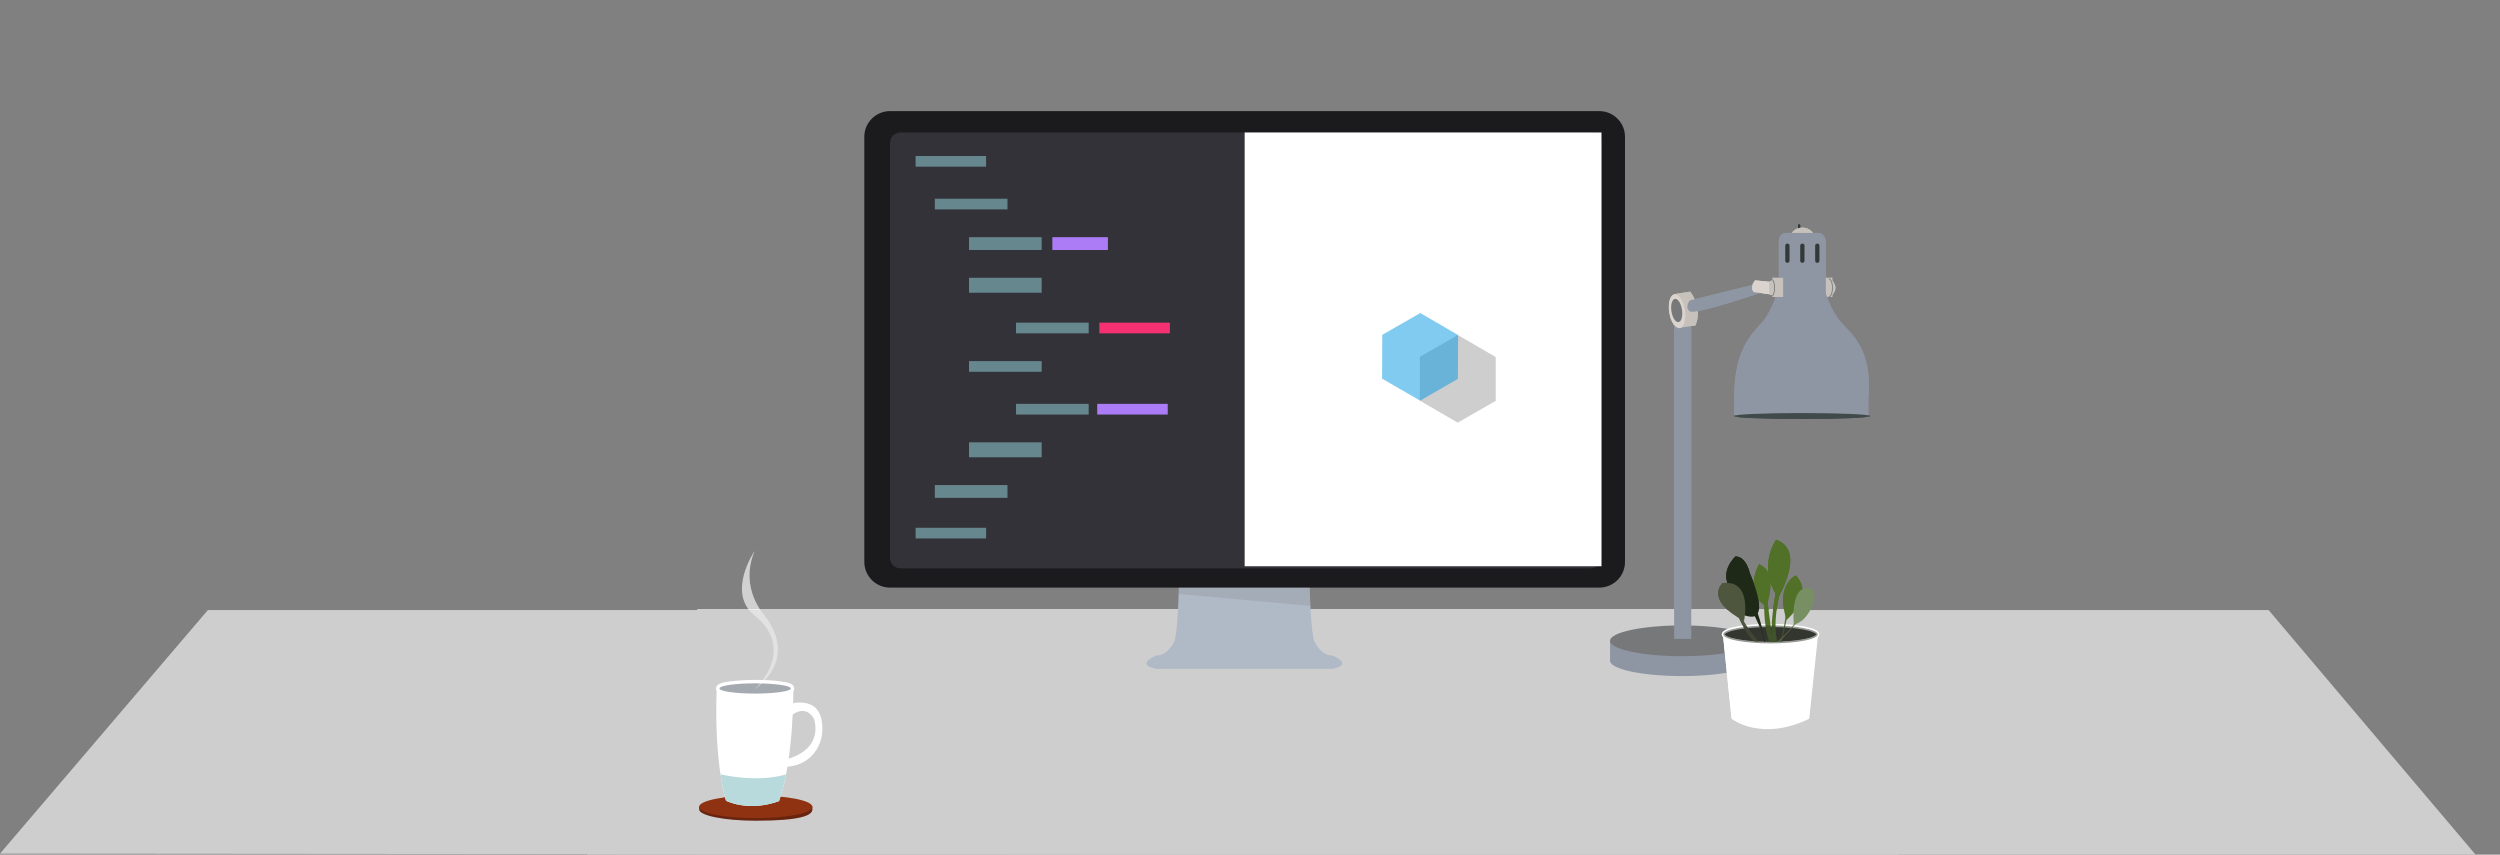 <?xml version="1.0" encoding="utf-8"?>
<!-- Generator: Adobe Illustrator 18.1.1, SVG Export Plug-In . SVG Version: 6.00 Build 0)  -->
<svg version="1.1" id="Layer_1" xmlns="http://www.w3.org/2000/svg" xmlns:xlink="http://www.w3.org/1999/xlink" x="0px" y="0px"
	 width="1170px" height="400px" viewBox="-214 401 1170 400" enable-background="new -214 401 1170 400" xml:space="preserve">
<rect x="-214" y="401" width="1170" height="400" fill="#808080" stroke="none"/>
<polygon fill="#CECECE" points="674.9,801 60.8,801 112.4,686 623.3,686 "/>
<g>
	<g id="base_6_">
		<path fill="#8F96A3" d="M606.9,710.2c0,4-15.1,7.2-33.7,7.2c-18.6,0-33.7-3.2-33.7-7.2v-9.1c5.9-2.1,21.3,1.9,33.7,1.9
			c13.8,0,28.5-4.4,33.7-1.9V710.2z"/>
		<ellipse fill="#777879" cx="573.2" cy="700.9" rx="33.7" ry="7.2"/>
	</g>
	<g>
		<path fill="#C7C1BB" d="M645,535.7c0-1.8-1.5-3.2-1.5-3.5V531h-5v9h5v-0.8C643.5,538.9,645,537.5,645,535.7z"/>
		<g>
			<g>
				<defs>
					<path id="SVGID_1_" d="M645,535.7c0-1.8-1.5-3.2-1.5-3.5V531h-5v9h5v-0.8C643.5,538.9,645,537.5,645,535.7z"/>
				</defs>
				<clipPath id="SVGID_2_">
					<use xlink:href="#SVGID_1_"  overflow="visible"/>
				</clipPath>
				<path clip-path="url(#SVGID_2_)" fill="none" stroke="#777879" stroke-width="0.389" stroke-miterlimit="10" d="M641.8,531.4
					c1,0,1.8,1.9,1.8,4.3c0,2.4-0.8,4.3-1.8,4.3"/>
			</g>
		</g>
	</g>
	<g id="lamp_6_">
		<path fill="#333939" d="M628.5,509.5c0,0.3-0.2,0.5-0.5,0.5l0,0c-0.3,0-0.5-0.2-0.5-0.5v-3c0-0.3,0.2-0.5,0.5-0.5l0,0
			c0.3,0,0.5,0.2,0.5,0.5V509.5z"/>
		<ellipse fill="#C7C1BB" cx="629.5" cy="513.4" rx="6.1" ry="5.9"/>
		<path fill="#8F96A3" d="M640.5,582.7c0,1.8-1.4,4.3-3.4,4.3h-15.6c-1.9,0-3-2.5-3-4.3v-68.6c0-1.8,1.1-4.1,3-4.1h15.6
			c1.9,0,3.4,2.3,3.4,4.1V582.7z"/>
		<g>
			<path fill="#333939" d="M623.5,523c0,0.6-0.4,1-1,1l0,0c-0.6,0-1-0.4-1-1v-7c0-0.6,0.4-1,1-1l0,0c0.6,0,1,0.4,1,1V523z"/>
		</g>
		<g>
			<path fill="#333939" d="M630.5,523c0,0.6-0.4,1-1,1l0,0c-0.6,0-1-0.4-1-1v-7c0-0.6,0.4-1,1-1l0,0c0.6,0,1,0.4,1,1V523z"/>
		</g>
		<g>
			<path fill="#333939" d="M637.5,523c0,0.6-0.4,1-1,1l0,0c-0.6,0-1-0.4-1-1v-7c0-0.6,0.4-1,1-1l0,0c0.6,0,1,0.4,1,1V523z"/>
		</g>
		<path fill="#8F96A3" d="M658.9,596c0.7-4,1-7.1,1-10.8c0-22.8-13.6-41.4-30.4-41.4c-16.8,0-30.4,18.6-30.4,41.4
			c0,3.7,0.4,6.8,1,10.8H658.9L658.9,596z"/>
		<path fill="#8F96A3" d="M618.4,535.7c0,0-2.6,10.1-7.5,15.9c-5,5.7-13.3,12.6-13.3,35.7v8.7h32L618.4,535.7z"/>
		<path fill="#8F96A3" d="M640.2,537.3c0,0,2.3,8.6,7.2,14.3c5,5.7,15,12.6,13,35.7v8.7H629L640.2,537.3z"/>
		<ellipse fill="#414A4A" cx="629.3" cy="595.7" rx="31.9" ry="1.4"/>
	</g>
	<rect x="569.5" y="553" fill="#8F96A3" width="8" height="147"/>
	<g>
		<path fill="#C7C1BB" d="M569.7,538.6l7.3-1.1c0,0,6,7.2,2.5,15.8l-7.3,1.1L569.7,538.6z"/>
		
			<ellipse transform="matrix(-0.153 -0.988 0.988 -0.153 118.374 1194.301)" fill="#DBD4CE" cx="570.9" cy="546.4" rx="8" ry="3.7"/>
		
			<ellipse transform="matrix(-0.153 -0.988 0.988 -0.153 118.314 1193.945)" fill="#777879" cx="570.9" cy="546.3" rx="5.5" ry="2.5"/>
	</g>
	<path fill="#8F96A3" d="M608.8,533.7l-32,7.9c0,0-2.5,3.3,0,5.1c2.5,1.9,35.3-9.4,35.3-9.4L608.8,533.7z"/>
	<path fill="#DBD4CE" d="M616.3,533.1l-8.9-0.9c0,0-2.8,3.1-0.7,5.5l10.1,1.4L616.3,533.1z"/>
	<g>
		<path fill="#C7C1BB" d="M614,535.7c0-1.8-0.5-3.2,1.5-3.5V531h5v9h-5v-0.8C613.5,538.9,614,537.5,614,535.7z"/>
		<g>
			<g>
				<defs>
					<path id="SVGID_3_" d="M614,535.7c0-1.8-0.5-3.2,1.5-3.5V531h5v9h-5v-0.8C613.5,538.9,614,537.5,614,535.7z"/>
				</defs>
				<clipPath id="SVGID_4_">
					<use xlink:href="#SVGID_3_"  overflow="visible"/>
				</clipPath>
				<path clip-path="url(#SVGID_4_)" fill="none" stroke="#777879" stroke-width="0.389" stroke-miterlimit="10" d="M614.7,531.4
					c1,0,1.8,1.9,1.8,4.3c0,2.4-0.8,4.3-1.8,4.3"/>
			</g>
		</g>
		<ellipse fill="#C7C1BB" cx="618.4" cy="535.7" rx="1.3" ry="3.5"/>
	</g>
</g>
<g id="plant_5_">
	<g id="cup_15_">
		<path fill="#FFFFFF" d="M636.9,697.7l-44.5,0.7l4,39c0,0,13.6,10.9,36.3,0L636.9,697.7z"/>
		
			<ellipse fill="#33362F" stroke="#FFFFFF" stroke-width="1.503" stroke-miterlimit="10" cx="614.6" cy="697.9" rx="22.1" ry="4.2"/>
	</g>
	<g id="Leaves_6_">
		<g>
			<path fill="#507127" d="M609.2,665.1c0,0-7.6,13.5,3.5,19.6C612.6,684.7,618.8,668.6,609.2,665.1z"/>
			<path fill="#507127" d="M611.8,679.7c0,0-1.1,13.9,2.5,22s1.4,0.1,1.4,0.1l-2.9-22L611.8,679.7z"/>
		</g>
		<g>
			<path fill="#1F2918" d="M598.2,661.4c0,0-8.1,7.3-2.2,15.3c6,8,2.6,0.1,2.2,3.9c0,0-2.3,8,7,9c9.3,0.9-0.3-20.4-0.3-20.4
				S603.3,661.4,598.2,661.4z"/>
			<path fill="#1F2918" d="M604.9,685.3c0,0,8.9,13.7,6.8,23.4c-2.2,9.7,1.7,2.2,1.7,2.2s-0.8-13.5-6.5-27.5
				S604.9,685.3,604.9,685.3z"/>
		</g>
		<g>
			<path fill="#507127" d="M617.2,653.6c0,0-9.1,12.5,1,27.2C618.1,680.8,631.6,658.5,617.2,653.6z"/>
			<path fill="#507127" d="M617.2,677.3c0,0-4.7,23.7,0,28.1c4.7,4.4,1.6-1.1,1.6-1.1s-4.5-7.6,0.5-27"/>
		</g>
		<g>
			<path fill="#4E563D" d="M592.1,673.9c0,0-8.7,7.7,10.1,17.7C602.2,691.6,606.5,672.1,592.1,673.9z"/>
			<path fill="#4E563D" d="M598.7,687.7c0,0,3.5,9,7.8,13.2s6.7,4.3,6.7,4.3s-10.1-8.6-12.7-17.5
				C597.9,678.8,598.7,687.7,598.7,687.7z"/>
		</g>
		<g>
			<path fill="#507127" d="M626.4,670.3c0,0-9.7,4.2-4.3,20.8C622.2,691.1,635.5,679.7,626.4,670.3z"/>
			<path fill="#507127" d="M622.2,684.4c0,0-1.5,18.3-5.3,20.4c-3.7,2.1,2,0.6,2,0.6l4.6-20.5L622.2,684.4z"/>
		</g>
		<g>
			<path fill="#778F62" d="M625.5,693.1c0,0-0.1-0.5-0.1-1.3c-0.2-4-0.3-15.5,6.2-15.6C639.5,676.1,632.5,692.8,625.5,693.1z"/>
			<path fill="#778F62" d="M615.8,703c0,0,11.9-9.7,10.8-13.1c-1.1-3.4,1.6,1.2,1.6,1.2l-12,13.1"/>
		</g>
	</g>
	<path fill="#FFFFFF" d="M636.7,697.2v0.1c0,2.3-9.9,4.2-22.1,4.2c-11.2,0-20.4-1.6-21.9-3.7h-0.4l4,39c0,0,13.6,10.9,36.3,0
		l4.1-39.8L636.7,697.2z"/>
	<ellipse opacity="0.5" fill="#33362F" enable-background="new    " cx="614.6" cy="697.9" rx="22.1" ry="4.2"/>
</g>
<g>
	<g id="coaster_15_">
		<path id="coaster_17_" fill="#68240F" d="M166.2,779.8c0,2.9-5.8,5.3-26.5,5.3c-14.6,0-26.5-2.4-26.5-5.3v-1.4
			c0,0,47.7-1.4,53,0.1V779.8z"/>
		<ellipse id="coaster_16_" fill="#8E3211" cx="139.7" cy="778.6" rx="26.5" ry="5.3"/>
	</g>
	<g id="cup_14_">
		<g>
			<path fill="#FFFFFF" d="M125.8,775.8c0,0-5.7-16.8-4.4-52.6l35.9-0.3c0,0,0.3,33.6-6.7,53C150.7,775.8,138.4,781.2,125.8,775.8z"
				/>
			<g>
				<g>
					<defs>
						<path id="SVGID_5_" d="M125.8,775.8c0,0-5.7-16.8-4.4-52.6l35.9-0.3c0,0,0.3,33.6-6.7,53C150.7,775.8,138.4,781.2,125.8,775.8
							z"/>
					</defs>
					<clipPath id="SVGID_6_">
						<use xlink:href="#SVGID_5_"  overflow="visible"/>
					</clipPath>
					<path clip-path="url(#SVGID_6_)" fill="#B8DADD" d="M122.1,763.1c0,0,17.6,4.8,32.9,0l-1,16.9h-30.9L122.1,763.1z"/>
				</g>
			</g>
			<g>
				<path fill="#A5A9B0" d="M139.4,726.4c-4.1,0-17.5-0.2-17.5-3.2c0-0.9,0.7-1.8,5.6-2.5c3.2-0.5,7.4-0.7,11.9-0.7
					c4.1,0,17.5,0.2,17.5,3.2c0,0.9-0.7,1.8-5.6,2.5C148.2,726.1,143.9,726.4,139.4,726.4z"/>
				<path fill="#FFFFFF" d="M139.4,720.8c9.2,0,16.7,1.1,16.7,2.4c0,1.3-7.5,2.4-16.7,2.4s-16.7-1.1-16.7-2.4
					C122.7,721.9,130.2,720.8,139.4,720.8 M139.4,719.2c-4.5,0-8.8,0.3-12,0.7c-3.9,0.6-6.3,1.3-6.3,3.3s2.4,2.8,6.3,3.3
					c3.2,0.5,7.5,0.7,12,0.7s8.8-0.3,12-0.7c3.9-0.6,6.3-1.3,6.3-3.3s-2.4-2.8-6.3-3.3C148.2,719.4,144,719.2,139.4,719.2
					L139.4,719.2z"/>
			</g>
			<path fill="#FFFFFF" d="M170.5,738c-2.3-12.2-16.2-7.2-16.2-7.2s-1.9,4.3-3.7,9.5l6.4-4.9c0,0,5.8-4.7,9.8,1.7
				c0,0,5.7,13.9-12.5,19.2l-4.2-14.2c-2.4,8.1-3.9,17.5,2.8,17.7C164.4,760.1,172.8,750.3,170.5,738z"/>
			<path opacity="0.4" fill="#FFFFFF" enable-background="new    " d="M139.2,658.8c0,0-13.4,19.6,0,30.3
				c13.4,10.8,10.2,24.4,0,34.4c0,0,20.9-13,4.7-34.4C143.9,689.1,131.7,676.4,139.2,658.8z"/>
		</g>
	</g>
</g>
<polygon fill="#CECECE" points="945,801.5 -214,800.5 -116.7,686.5 847.7,686.5 "/>
<g>
	<g id="base_1_">
		<path fill="#8F96A3" d="M606.9,710.2c0,4-15.1,7.2-33.7,7.2c-18.6,0-33.7-3.2-33.7-7.2v-9.1c5.9-2.1,21.3,1.9,33.7,1.9
			c13.8,0,28.5-4.4,33.7-1.9V710.2z"/>
		<ellipse fill="#777879" cx="573.2" cy="700.9" rx="33.7" ry="7.2"/>
	</g>
	<g>
		<path fill="#C7C1BB" d="M645,535.7c0-1.8-1.5-3.2-1.5-3.5V531h-5v9h5v-0.8C643.5,538.9,645,537.5,645,535.7z"/>
		<g>
			<g>
				<defs>
					<path id="SVGID_7_" d="M645,535.7c0-1.8-1.5-3.2-1.5-3.5V531h-5v9h5v-0.8C643.5,538.9,645,537.5,645,535.7z"/>
				</defs>
				<clipPath id="SVGID_8_">
					<use xlink:href="#SVGID_7_"  overflow="visible"/>
				</clipPath>
				<path clip-path="url(#SVGID_8_)" fill="none" stroke="#777879" stroke-width="0.389" stroke-miterlimit="10" d="M641.8,531.4
					c1,0,1.8,1.9,1.8,4.3c0,2.4-0.8,4.3-1.8,4.3"/>
			</g>
		</g>
	</g>
	<g id="lamp_1_">
		<path fill="#333939" d="M628.5,509.5c0,0.3-0.2,0.5-0.5,0.5l0,0c-0.3,0-0.5-0.2-0.5-0.5v-3c0-0.3,0.2-0.5,0.5-0.5l0,0
			c0.3,0,0.5,0.2,0.5,0.5V509.5z"/>
		<ellipse fill="#C7C1BB" cx="629.5" cy="513.4" rx="6.1" ry="5.9"/>
		<path fill="#8F96A3" d="M640.5,582.7c0,1.8-1.4,4.3-3.4,4.3h-15.6c-1.9,0-3-2.5-3-4.3v-68.6c0-1.8,1.1-4.1,3-4.1h15.6
			c1.9,0,3.4,2.3,3.4,4.1V582.7z"/>
		<g>
			<path fill="#333939" d="M623.5,523c0,0.6-0.4,1-1,1l0,0c-0.6,0-1-0.4-1-1v-7c0-0.6,0.4-1,1-1l0,0c0.6,0,1,0.4,1,1V523z"/>
		</g>
		<g>
			<path fill="#333939" d="M630.5,523c0,0.6-0.4,1-1,1l0,0c-0.6,0-1-0.4-1-1v-7c0-0.6,0.4-1,1-1l0,0c0.6,0,1,0.4,1,1V523z"/>
		</g>
		<g>
			<path fill="#333939" d="M637.5,523c0,0.6-0.4,1-1,1l0,0c-0.6,0-1-0.4-1-1v-7c0-0.6,0.4-1,1-1l0,0c0.6,0,1,0.4,1,1V523z"/>
		</g>
		<path fill="#8F96A3" d="M658.9,596c0.7-4,1-7.1,1-10.8c0-22.8-13.6-41.4-30.4-41.4c-16.8,0-30.4,18.6-30.4,41.4
			c0,3.7,0.4,6.8,1,10.8H658.9L658.9,596z"/>
		<path fill="#8F96A3" d="M618.4,535.7c0,0-2.6,10.1-7.5,15.9c-5,5.7-13.3,12.6-13.3,35.7v8.7h32L618.4,535.7z"/>
		<path fill="#8F96A3" d="M640.2,537.3c0,0,2.3,8.6,7.2,14.3c5,5.7,15,12.6,13,35.7v8.7H629L640.2,537.3z"/>
		<ellipse fill="#414A4A" cx="629.3" cy="595.7" rx="31.9" ry="1.4"/>
	</g>
	<rect x="569.5" y="553" fill="#8F96A3" width="8" height="147"/>
	<g>
		<path fill="#C7C1BB" d="M569.7,538.6l7.3-1.1c0,0,6,7.2,2.5,15.8l-7.3,1.1L569.7,538.6z"/>
		
			<ellipse transform="matrix(-0.153 -0.988 0.988 -0.153 118.374 1194.301)" fill="#DBD4CE" cx="570.9" cy="546.4" rx="8" ry="3.7"/>
		
			<ellipse transform="matrix(-0.153 -0.988 0.988 -0.153 118.314 1193.945)" fill="#777879" cx="570.9" cy="546.3" rx="5.5" ry="2.5"/>
	</g>
	<path fill="#8F96A3" d="M608.8,533.7l-32,7.9c0,0-2.5,3.3,0,5.1c2.5,1.9,35.3-9.4,35.3-9.4L608.8,533.7z"/>
	<path fill="#DBD4CE" d="M616.3,533.1l-8.9-0.9c0,0-2.8,3.1-0.7,5.5l10.1,1.4L616.3,533.1z"/>
	<g>
		<path fill="#C7C1BB" d="M614,535.7c0-1.8-0.5-3.2,1.5-3.5V531h5v9h-5v-0.8C613.5,538.9,614,537.5,614,535.7z"/>
		<g>
			<g>
				<defs>
					<path id="SVGID_9_" d="M614,535.7c0-1.8-0.5-3.2,1.5-3.5V531h5v9h-5v-0.8C613.5,538.9,614,537.5,614,535.7z"/>
				</defs>
				<clipPath id="SVGID_10_">
					<use xlink:href="#SVGID_9_"  overflow="visible"/>
				</clipPath>
				<path clip-path="url(#SVGID_10_)" fill="none" stroke="#777879" stroke-width="0.389" stroke-miterlimit="10" d="M614.7,531.4
					c1,0,1.8,1.9,1.8,4.3c0,2.4-0.8,4.3-1.8,4.3"/>
			</g>
		</g>
		<ellipse fill="#C7C1BB" cx="618.4" cy="535.7" rx="1.3" ry="3.5"/>
	</g>
</g>
<g id="plant_1_">
	<g id="cup_6_">
		<path fill="#FFFFFF" d="M636.9,697.7l-44.5,0.7l4,39c0,0,13.6,10.9,36.3,0L636.9,697.7z"/>
		
			<ellipse fill="#33362F" stroke="#FFFFFF" stroke-width="1.503" stroke-miterlimit="10" cx="614.6" cy="697.9" rx="22.1" ry="4.2"/>
	</g>
	<g id="Leaves_1_">
		<g>
			<path fill="#507127" d="M609.2,665.1c0,0-7.6,13.5,3.5,19.6C612.6,684.7,618.8,668.6,609.2,665.1z"/>
			<path fill="#507127" d="M611.8,679.7c0,0-1.1,13.9,2.5,22s1.4,0.1,1.4,0.1l-2.9-22L611.8,679.7z"/>
		</g>
		<g>
			<path fill="#1F2918" d="M598.2,661.4c0,0-8.1,7.3-2.2,15.3c6,8,2.6,0.1,2.2,3.9c0,0-2.3,8,7,9c9.3,0.9-0.3-20.4-0.3-20.4
				S603.3,661.4,598.2,661.4z"/>
			<path fill="#1F2918" d="M604.9,685.3c0,0,8.9,13.7,6.8,23.4c-2.2,9.7,1.7,2.2,1.7,2.2s-0.8-13.5-6.5-27.5
				S604.9,685.3,604.9,685.3z"/>
		</g>
		<g>
			<path fill="#507127" d="M617.2,653.6c0,0-9.1,12.5,1,27.2C618.1,680.8,631.6,658.5,617.2,653.6z"/>
			<path fill="#507127" d="M617.2,677.3c0,0-4.7,23.7,0,28.1c4.7,4.4,1.6-1.1,1.6-1.1s-4.5-7.6,0.5-27"/>
		</g>
		<g>
			<path fill="#4E563D" d="M592.1,673.9c0,0-8.7,7.7,10.1,17.7C602.2,691.6,606.5,672.1,592.1,673.9z"/>
			<path fill="#4E563D" d="M598.7,687.7c0,0,3.5,9,7.8,13.2s6.7,4.3,6.7,4.3s-10.1-8.6-12.7-17.5
				C597.9,678.8,598.7,687.7,598.7,687.7z"/>
		</g>
		<g>
			<path fill="#507127" d="M626.4,670.3c0,0-9.7,4.2-4.3,20.8C622.2,691.1,635.5,679.7,626.4,670.3z"/>
			<path fill="#507127" d="M622.2,684.4c0,0-1.5,18.3-5.3,20.4c-3.7,2.1,2,0.6,2,0.6l4.6-20.5L622.2,684.4z"/>
		</g>
		<g>
			<path fill="#778F62" d="M625.5,693.1c0,0-0.1-0.5-0.1-1.3c-0.2-4-0.3-15.5,6.2-15.6C639.5,676.1,632.5,692.8,625.5,693.1z"/>
			<path fill="#778F62" d="M615.8,703c0,0,11.9-9.7,10.8-13.1c-1.1-3.4,1.6,1.2,1.6,1.2l-12,13.1"/>
		</g>
	</g>
	<path fill="#FFFFFF" d="M636.7,697.2v0.1c0,2.3-9.9,4.2-22.1,4.2c-11.2,0-20.4-1.6-21.9-3.7h-0.4l4,39c0,0,13.6,10.9,36.3,0
		l4.1-39.8L636.7,697.2z"/>
	<ellipse opacity="0.5" fill="#33362F" enable-background="new    " cx="614.6" cy="697.9" rx="22.1" ry="4.2"/>
</g>
<g>
	<path fill="#B0B9C6" d="M409.6,707.8c-5.3,0-8-5.8-8-5.8c-3.3-2.9-3-55.5-3-55.5h-30.2h-30.3c0,0,0.2,52.7-3,55.6
		c0,0-2.8,5.7-8,5.7c0,0-10.3,4.2,0,6.2h41.3h41.2C419.9,712,409.6,707.8,409.6,707.8z"/>
	<g id="shadow_1_" opacity="0.1" enable-background="new    ">
		<g>
			<defs>
				<path id="SVGID_11_" d="M409.6,707.8c-5.3,0-8-5.8-8-5.8c-3.3-2.9-3-55.5-3-55.5h-30.2h-30.3c0,0,0.2,52.7-3,55.6
					c0,0-2.8,5.7-8,5.7c0,0-10.3,4.2,0,6.2h41.3h41.2C419.9,712,409.6,707.8,409.6,707.8z"/>
			</defs>
			<clipPath id="SVGID_12_">
				<use xlink:href="#SVGID_11_"  overflow="visible"/>
			</clipPath>
			<polygon clip-path="url(#SVGID_12_)" fill="#333238" points="323.3,677.7 404,685 397.5,653.2 			"/>
		</g>
	</g>
	<g>
		<g>
			<path fill="#1B1B1E" d="M546.5,664c0,6.6-5.4,12-12,12h-332c-6.6,0-12-5.4-12-12V465c0-6.6,5.4-12,12-12h332c6.6,0,12,5.4,12,12
				V664z"/>
		</g>
		<g>
			<path fill="#333238" d="M535.5,662c0,2.8-2.2,5-5,5h-323c-2.8,0-5-2.2-5-5V468c0-2.8,2.2-5,5-5h323c2.8,0,5,2.2,5,5V662z"/>
		</g>
	</g>
	<g>
		<g>
			<defs>
				<rect id="SVGID_13_" x="202.5" y="463" width="333" height="203"/>
			</defs>
			<clipPath id="SVGID_14_">
				<use xlink:href="#SVGID_13_"  overflow="visible"/>
			</clipPath>
			<rect x="228.5" y="142" clip-path="url(#SVGID_14_)" fill="#272821" width="177" height="51"/>
		</g>
	</g>
	<rect x="368.5" y="463" fill="#FFFFFF" width="167" height="203"/>
	<g>
		<polygon fill="#CECECE" points="450.5,588.5 450.5,568 468.3,557.8 486,568.1 486,588.6 468.2,598.8 		"/>
	</g>
	<g opacity="0.5">
		<polygon fill="#0598E2" points="432.8,578.2 432.9,557.7 450.7,547.5 468.4,557.8 468.3,578.3 450.6,588.5 		"/>
	</g>
	<g>
		<rect x="214.5" y="474" fill="#66878E" width="33" height="5"/>
		<rect x="214.5" y="648" fill="#66878E" width="33" height="5"/>
		<rect x="239.5" y="570" fill="#66878E" width="34" height="5"/>
		<rect x="223.5" y="494" fill="#66878E" width="34" height="5"/>
		<rect x="239.5" y="531" fill="#66878E" width="34" height="7"/>
		<rect x="239.5" y="608" fill="#66878E" width="34" height="7"/>
		<rect x="223.5" y="628" fill="#66878E" width="34" height="6"/>
		<g>
			<rect x="261.5" y="590" fill="#66878E" width="34" height="5"/>
			<rect x="299.5" y="590" fill="#AB7CF5" width="33" height="5"/>
		</g>
		<g>
			<rect x="239.5" y="512" fill="#66878E" width="34" height="6"/>
			<rect x="278.5" y="512" fill="#AB7CF5" width="26" height="6"/>
		</g>
		<g>
			<rect x="261.5" y="552" fill="#66878E" width="34" height="5"/>
			<rect x="300.5" y="552" fill="#F63172" width="33" height="5"/>
		</g>
	</g>
</g>
<g>
	<g id="coaster_3_">
		<path id="coaster_5_" fill="#68240F" d="M166.2,779.8c0,2.9-5.8,5.3-26.5,5.3c-14.6,0-26.5-2.4-26.5-5.3v-1.4c0,0,47.7-1.4,53,0.1
			V779.8z"/>
		<ellipse id="coaster_4_" fill="#8E3211" cx="139.7" cy="778.6" rx="26.5" ry="5.3"/>
	</g>
	<g id="cup_1_">
		<g>
			<path fill="#FFFFFF" d="M125.8,775.8c0,0-5.7-16.8-4.4-52.6l35.9-0.3c0,0,0.3,33.6-6.7,53C150.7,775.8,138.4,781.2,125.8,775.8z"
				/>
			<g>
				<g>
					<defs>
						<path id="SVGID_15_" d="M125.8,775.8c0,0-5.7-16.8-4.4-52.6l35.9-0.3c0,0,0.3,33.6-6.7,53
							C150.7,775.8,138.4,781.2,125.8,775.8z"/>
					</defs>
					<clipPath id="SVGID_16_">
						<use xlink:href="#SVGID_15_"  overflow="visible"/>
					</clipPath>
					<path clip-path="url(#SVGID_16_)" fill="#B8DADD" d="M122.1,763.1c0,0,17.6,4.8,32.9,0l-1,16.9h-30.9L122.1,763.1z"/>
				</g>
			</g>
			<g>
				<path fill="#A5A9B0" d="M139.4,726.4c-4.1,0-17.5-0.2-17.5-3.2c0-0.9,0.7-1.8,5.6-2.5c3.2-0.5,7.4-0.7,11.9-0.7
					c4.1,0,17.5,0.2,17.5,3.2c0,0.9-0.7,1.8-5.6,2.5C148.2,726.1,143.9,726.4,139.4,726.4z"/>
				<path fill="#FFFFFF" d="M139.4,720.8c9.2,0,16.7,1.1,16.7,2.4c0,1.3-7.5,2.4-16.7,2.4s-16.7-1.1-16.7-2.4
					C122.7,721.9,130.2,720.8,139.4,720.8 M139.4,719.2c-4.5,0-8.8,0.3-12,0.7c-3.9,0.6-6.3,1.3-6.3,3.3s2.4,2.8,6.3,3.3
					c3.2,0.5,7.5,0.7,12,0.7s8.8-0.3,12-0.7c3.9-0.6,6.3-1.3,6.3-3.3s-2.4-2.8-6.3-3.3C148.2,719.4,144,719.2,139.4,719.2
					L139.4,719.2z"/>
			</g>
			<path fill="#FFFFFF" d="M170.5,738c-2.3-12.2-16.2-7.2-16.2-7.2s-1.9,4.3-3.7,9.5l6.4-4.9c0,0,5.8-4.7,9.8,1.7
				c0,0,5.7,13.9-12.5,19.2l-4.2-14.2c-2.4,8.1-3.9,17.5,2.8,17.7C164.4,760.1,172.8,750.3,170.5,738z"/>
			<path opacity="0.4" fill="#FFFFFF" enable-background="new    " d="M139.2,658.8c0,0-13.4,19.6,0,30.3
				c13.4,10.8,10.2,24.4,0,34.4c0,0,20.9-13,4.7-34.4C143.9,689.1,131.7,676.4,139.2,658.8z"/>
		</g>
	</g>
</g>
</svg>
